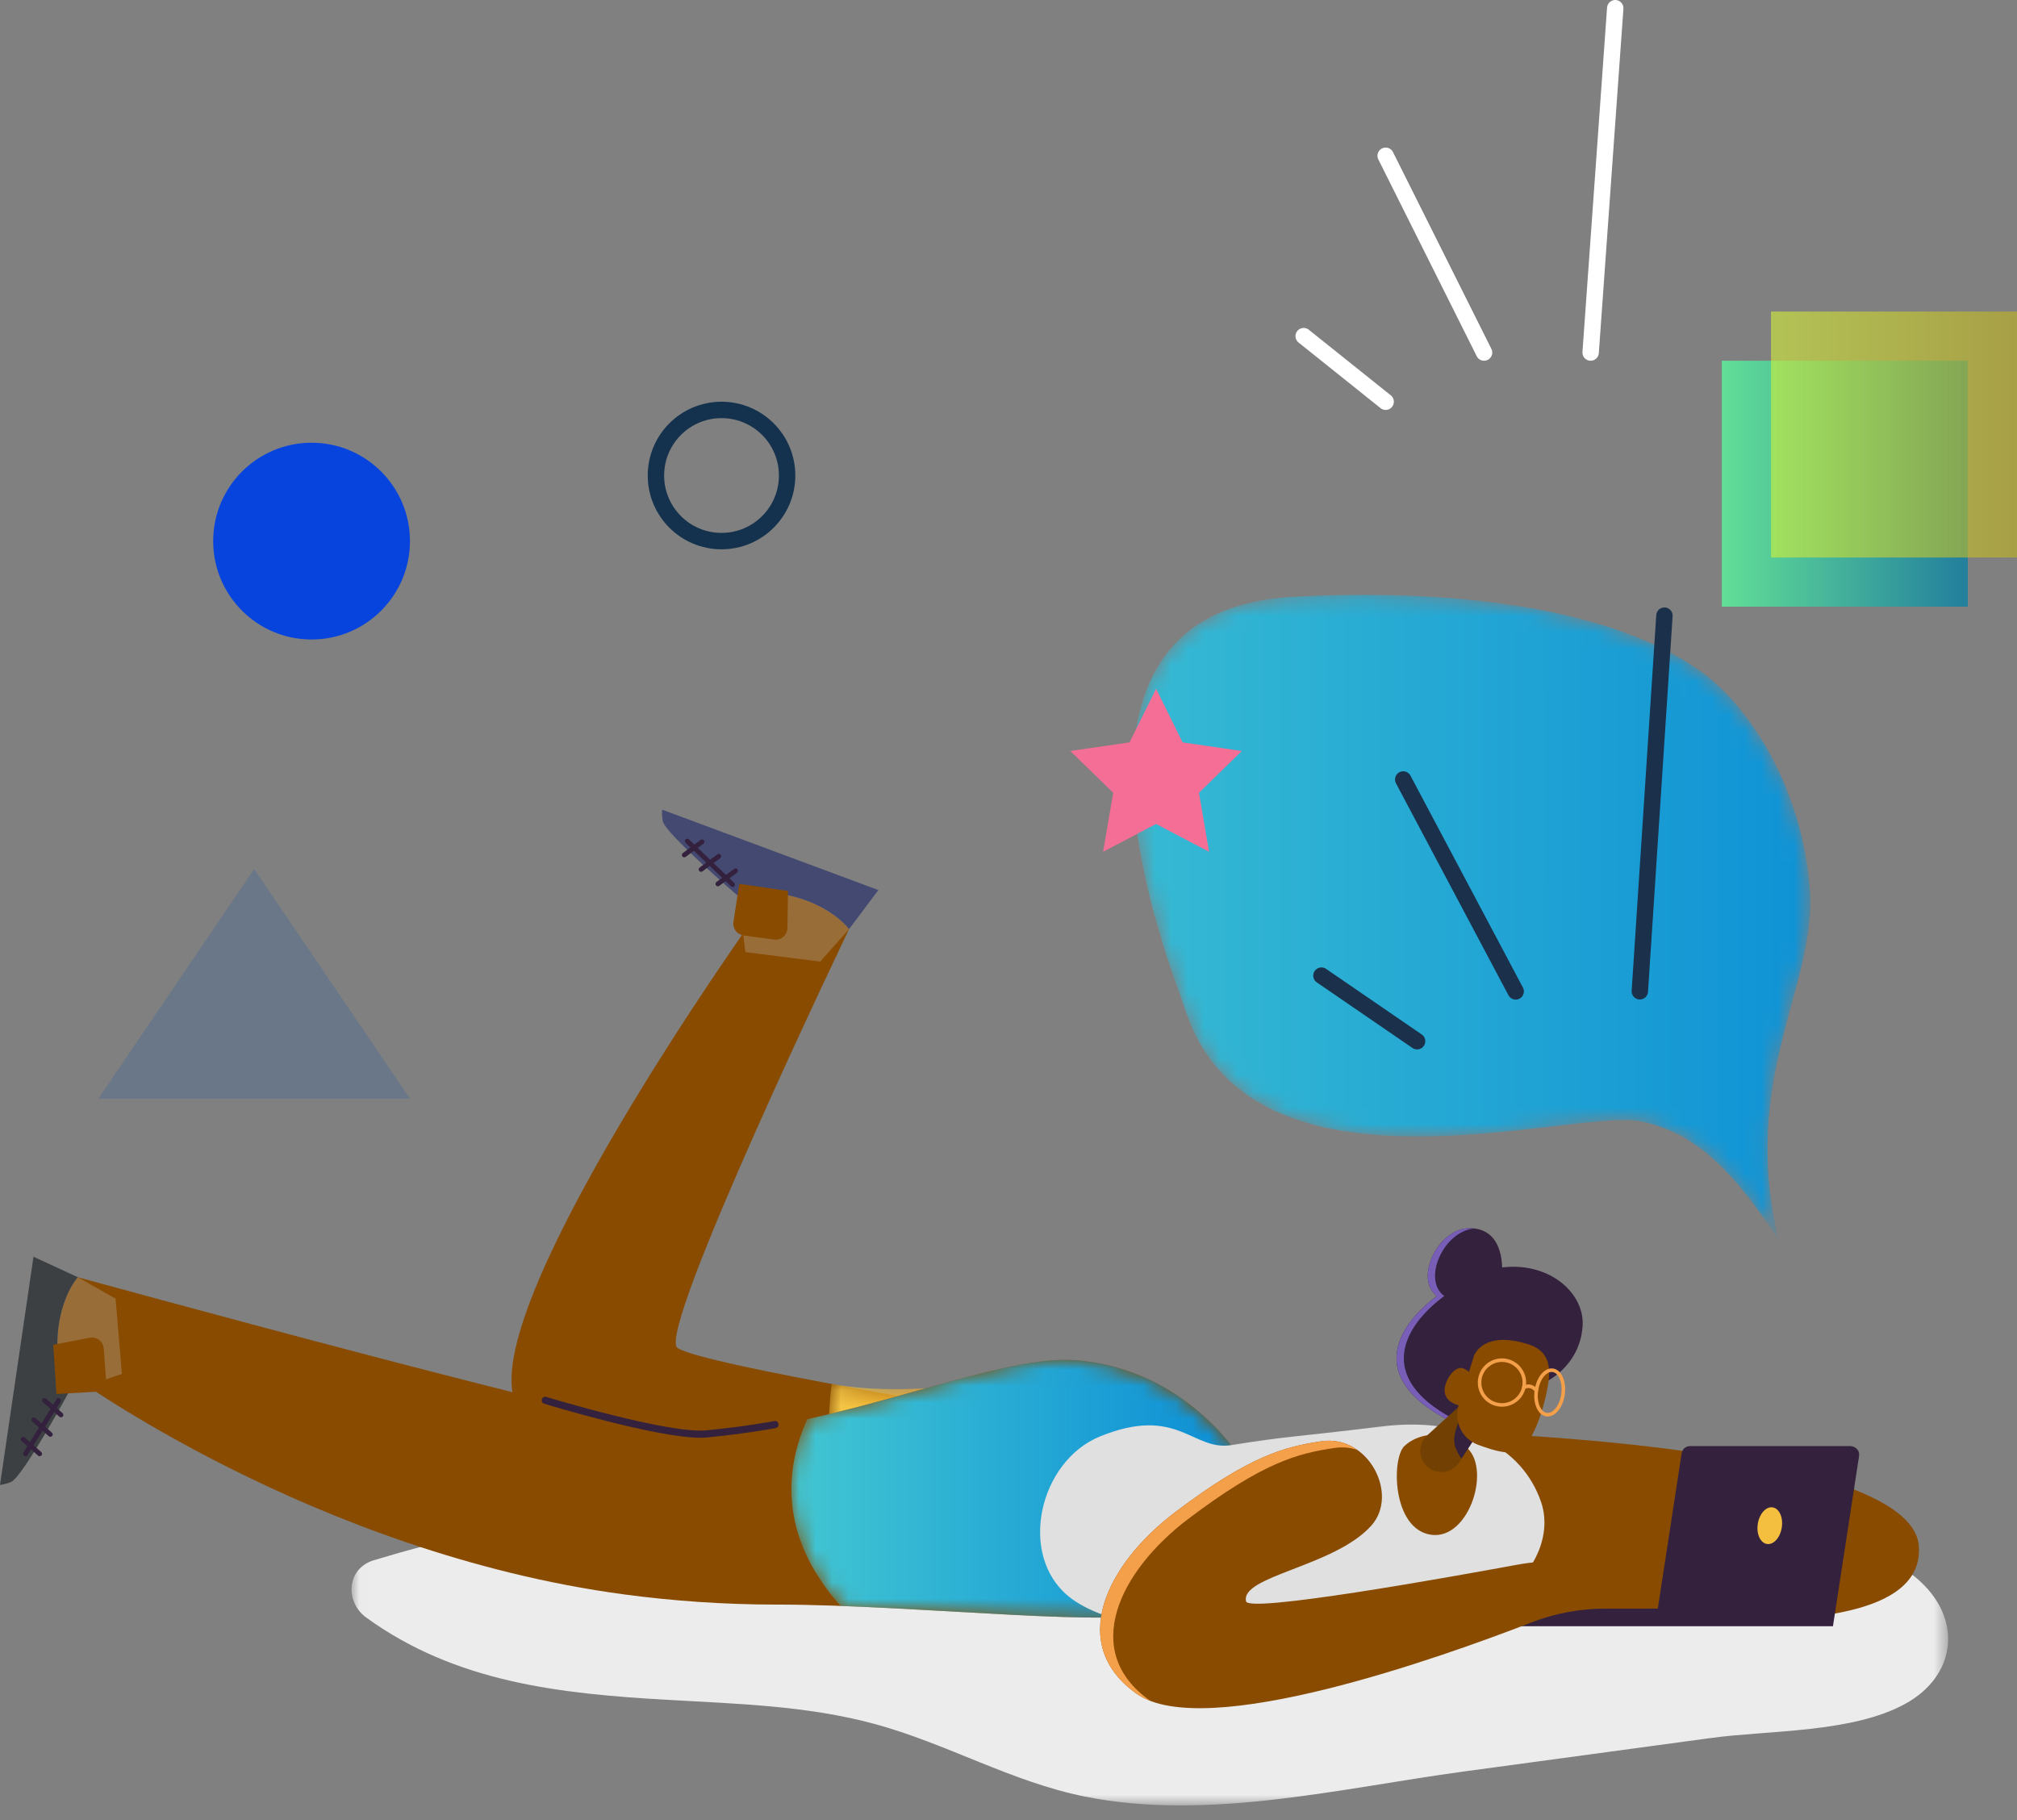 <?xml version="1.0" encoding="UTF-8"?>
<svg width="123px" height="111px" viewBox="0 0 123 111" version="1.1" xmlns="http://www.w3.org/2000/svg" xmlns:xlink="http://www.w3.org/1999/xlink">
    <rect x="0" y="0" width="123" height="111" fill="#808080" stroke="none"/>
    <!-- Generator: sketchtool 54.1 (76490) - https://sketchapp.com -->
    <title>44E8A917-777B-4DE4-878D-1F33581CE625</title>
    <desc>Created with sketchtool.</desc>
    <defs>
        <polygon id="path-1" points="1.012 0.422 98.374 0.422 98.374 19.149 1.012 19.149"></polygon>
        <path d="M0.92,1.104 C0.706,3.102 0.559,6.084 1.03,9.189 L1.03,9.189 C6.258,7.14 13.549,0.486 13.549,0.486 L13.549,0.486 C13.549,0.486 6.191,2.086 0.92,1.104" id="path-3"></path>
        <linearGradient x1="-0.002%" y1="49.999%" x2="100.007%" y2="49.999%" id="linearGradient-5">
            <stop stop-color="#F2CA4B" offset="0%"></stop>
            <stop stop-color="#FF8E02" offset="100%"></stop>
        </linearGradient>
        <path d="M0.993,4.529 C-0.303,7.402 -0.857,11.563 3.028,15.922 L3.028,15.922 C11.22,16.223 21.094,17.211 22.343,16.158 L22.343,16.158 C23.797,14.931 27.727,7.374 27.727,7.374 L27.727,7.374 C27.727,7.374 24.388,1.435 17.296,0.931 L17.296,0.931 C17.114,0.918 16.923,0.911 16.727,0.911 L16.727,0.911 C12.997,0.911 7.097,3.197 0.993,4.529" id="path-6"></path>
        <linearGradient x1="0.001%" y1="50.001%" x2="99.998%" y2="50.001%" id="linearGradient-8">
            <stop stop-color="#44C8D2" offset="0%"></stop>
            <stop stop-color="#0A8DD6" offset="100%"></stop>
        </linearGradient>
        <path d="M13.989,0.214 C12.431,0.218 11.021,0.272 9.84,0.34 L9.84,0.34 C-6.451,1.279 2.531,23.011 3.326,25.476 L3.326,25.476 C6.218,34.449 17.252,33.599 24.731,32.749 L24.731,32.749 C27.624,32.42 29.985,32.091 31.137,32.331 L31.137,32.331 C34.114,32.95 36.437,34.824 39.511,39.532 L39.511,39.532 C37.166,29.567 41.869,24.038 41.436,18.18 L41.436,18.18 C40.995,12.2 37.894,7.015 34.601,4.75 L34.601,4.75 C29.233,1.06 20.74,0.234 14.437,0.214 L14.437,0.214 L13.989,0.214 Z" id="path-9"></path>
        <linearGradient x1="-0.001%" y1="49.999%" x2="100.002%" y2="49.999%" id="linearGradient-11">
            <stop stop-color="#3CC0D2" offset="0%"></stop>
            <stop stop-color="#0F92D5" offset="100%"></stop>
        </linearGradient>
        <linearGradient x1="0%" y1="50%" x2="97.461%" y2="50%" id="linearGradient-12">
            <stop stop-color="#62DF97" offset="0%"></stop>
            <stop stop-color="#24819D" offset="100%"></stop>
        </linearGradient>
        <linearGradient x1="0%" y1="50%" x2="97.461%" y2="50%" id="linearGradient-13">
            <stop stop-color="#D4F038" offset="0%"></stop>
            <stop stop-color="#C3B51F" offset="100%"></stop>
        </linearGradient>
    </defs>
    <g id="LANDING" stroke="none" stroke-width="1" fill="none" fill-rule="evenodd">
        <g id="homepage" transform="translate(-949, -1669)">
            <g id="choose-pss" transform="translate(949, 1669)">
                <g id="Group-82" transform="translate(0, 36)">
                    <g id="Group-8" transform="translate(20.426, 19.211)">
                        <g id="Group-3" transform="translate(0, 35.745)">
                            <mask id="mask-2" fill="white">
                                <use xlink:href="#path-1"></use>
                            </mask>
                            <g id="Clip-2"></g>
                            <path d="M75.857,2.219 C60.178,1.875 44.492,1.69 28.808,1.476 C28.546,0.876 27.995,0.414 27.137,0.422 C18.668,0.496 10.477,1.738 2.371,4.197 C0.692,4.706 0.604,6.75 1.912,7.697 C7.381,11.652 13.676,12.331 20.241,12.709 C24.481,12.953 28.757,13.06 32.885,14.175 C37.27,15.359 41.253,17.712 45.73,18.61 C53.234,20.116 61.36,18.095 68.82,17.084 C73.861,16.4 78.901,15.717 83.941,15.034 C87.478,14.554 92.561,14.735 95.793,12.935 C98.815,11.253 99.254,7.927 96.738,5.55 C92.327,1.381 81.324,2.339 75.857,2.219" id="Fill-1" fill="#ECECEC" mask="url(#mask-2)"></path>
                        </g>
                        <path d="M71.167,22.419 C71.167,22.419 71.425,19.737 69.243,19.692 C67.061,19.646 65.529,23.42 67.671,24.056 C69.811,24.692 70.863,23.509 71.167,22.419" id="Fill-4" fill="#33213D"></path>
                        <path d="M41.051,31.057 C41.051,31.057 22.498,28.067 20.892,26.996 C19.529,26.086 31.351,1.453 31.351,1.453 L25.562,0.752 C25.562,0.752 8.404,24.782 11.041,30.42 C14.055,36.862 18.468,36.876 24.195,38.238 C29.923,39.602 41.051,31.057 41.051,31.057" id="Fill-6" fill="#884B00"></path>
                    </g>
                    <g id="Group-11" transform="translate(49.787, 47.296)">
                        <mask id="mask-4" fill="white">
                            <use xlink:href="#path-3"></use>
                        </mask>
                        <g id="Clip-10"></g>
                        <path d="M0.92,1.104 C0.706,3.102 0.559,6.084 1.03,9.189 L1.03,9.189 C6.258,7.14 13.549,0.486 13.549,0.486 L13.549,0.486 C13.549,0.486 6.191,2.086 0.92,1.104" id="Fill-9" fill="url(#linearGradient-5)" mask="url(#mask-4)"></path>
                    </g>
                    <g id="Group-32" transform="translate(3.83, 12.828)">
                        <path d="M90.353,35.488 C90.353,35.488 92.504,34.557 92.68,32.053 C92.839,29.802 90.118,27.68 86.762,28.681 C83.408,29.681 77.722,34.293 84.517,37.791 L90.353,35.488 Z" id="Fill-12" fill="#33213D"></path>
                        <path d="M85.657,38.549 C85.657,38.549 112.825,39.365 113.189,45.5 C113.554,51.657 97.888,50.099 87.022,48.951 C76.156,47.803 85.657,38.549 85.657,38.549" id="Fill-14" fill="#884B00"></path>
                        <path d="M43.113,5.591 C42.167,5.495 41.575,5.617 41.211,5.84 L41.622,9.237 L46.189,9.815 L47.947,7.835 C47.947,7.835 46.583,5.941 43.113,5.591" id="Fill-16" fill="#996D38"></path>
                        <path d="M36.545,0.614 C36.538,0.718 36.54,0.821 36.547,0.923 C36.549,0.958 36.55,0.991 36.554,1.025 C36.562,1.102 36.573,1.177 36.587,1.253 C36.73,1.997 41.21,5.841 41.21,5.841 C41.574,5.616 42.166,5.495 43.113,5.59 C46.582,5.942 47.948,7.836 47.948,7.836 L49.232,6.123 L49.735,5.454 L36.549,0.55 L36.545,0.614 Z" id="Fill-18" fill="#444971"></path>
                        <path d="M44.224,5.509 L44.188,7.769 C44.181,8.204 43.796,8.534 43.367,8.474 L41.512,8.219 C41.113,8.164 40.835,7.792 40.897,7.394 L41.252,5.075 L44.224,5.509 Z" id="Fill-20" fill="#884B00"></path>
                        <path d="M40.845,5.268 C40.809,5.268 40.772,5.254 40.746,5.227 L37.979,2.572 C37.922,2.516 37.919,2.424 37.975,2.368 C38.03,2.309 38.122,2.308 38.18,2.363 L40.946,5.019 C41.003,5.074 41.005,5.166 40.95,5.223 C40.922,5.253 40.882,5.268 40.845,5.268" id="Fill-22" fill="#33213D"></path>
                        <path d="M39.947,5.224 C39.903,5.224 39.859,5.203 39.83,5.165 C39.783,5.101 39.797,5.011 39.861,4.962 L40.941,4.16 C41.006,4.113 41.096,4.127 41.144,4.191 C41.192,4.255 41.178,4.346 41.114,4.393 L40.033,5.196 C40.007,5.215 39.977,5.224 39.947,5.224" id="Fill-24" fill="#33213D"></path>
                        <path d="M38.921,4.341 C38.878,4.341 38.835,4.32 38.805,4.282 C38.758,4.218 38.772,4.127 38.836,4.079 L39.916,3.277 C39.981,3.23 40.072,3.244 40.118,3.308 C40.167,3.372 40.153,3.464 40.09,3.511 L39.008,4.312 C38.983,4.332 38.951,4.341 38.921,4.341" id="Fill-26" fill="#33213D"></path>
                        <path d="M37.897,3.458 C37.853,3.458 37.809,3.437 37.781,3.399 C37.732,3.335 37.746,3.245 37.811,3.196 L38.891,2.395 C38.956,2.347 39.046,2.361 39.093,2.425 C39.143,2.489 39.129,2.58 39.064,2.628 L37.982,3.43 C37.957,3.449 37.926,3.458 37.897,3.458" id="Fill-28" fill="#33213D"></path>
                        <path d="M72.13,40.565 C72.13,40.565 68.792,34.627 61.701,34.124 C56.843,33.778 47.608,38.167 39.245,38.621 C36.249,38.784 0.916,29.064 0.916,29.064 L0.424,34.962 C0.424,34.962 15.319,45.878 34.236,48.41 C37.177,48.804 40.292,49.03 43.564,49.03 C52.134,49.03 65.293,50.576 66.747,49.349 C68.201,48.121 72.13,40.565 72.13,40.565" id="Fill-30" fill="#884B00"></path>
                    </g>
                    <g id="Group-35" transform="translate(48.234, 46.02)">
                        <mask id="mask-7" fill="white">
                            <use xlink:href="#path-6"></use>
                        </mask>
                        <g id="Clip-34"></g>
                        <path d="M0.993,4.529 C-0.303,7.402 -0.857,11.563 3.028,15.922 L3.028,15.922 C11.22,16.223 21.094,17.211 22.343,16.158 L22.343,16.158 C23.797,14.931 27.727,7.374 27.727,7.374 L27.727,7.374 C27.727,7.374 24.388,1.435 17.296,0.931 L17.296,0.931 C17.114,0.918 16.923,0.911 16.727,0.911 L16.727,0.911 C12.997,0.911 7.097,3.197 0.993,4.529" id="Fill-33" fill="url(#linearGradient-8)" mask="url(#mask-7)"></path>
                    </g>
                    <g id="Group-78" transform="translate(0, 38.36)">
                        <path d="M88.072,4.679 C86.719,3.695 88.008,0.751 89.883,0.561 C89.813,0.553 89.745,0.544 89.669,0.543 C87.673,0.502 86.223,3.654 87.629,4.679 C85.067,6.584 83.406,9.715 88.346,12.258 L88.601,12.157 C83.896,9.634 85.543,6.558 88.072,4.679" id="Fill-36" fill="#785EB7"></path>
                        <path d="M93.987,17.271 C92.833,13.855 89.237,12.028 84.26,12.634 C78.485,13.338 78.668,13.201 75.077,13.773 C72.729,14.149 71.804,11.322 67.087,13.24 C63.368,14.751 62.058,20.464 65.167,22.999 C69.349,26.409 83.937,25.772 88.622,24.363 C93.305,22.953 94.758,19.551 93.987,17.271" id="Fill-38" fill="#E0E0E0"></path>
                        <path d="M87.578,13.126 C87.578,13.126 86.433,13.075 85.641,13.832 C84.85,14.589 84.895,18.884 87.26,19.238 C89.624,19.59 91.016,15.05 89.335,13.832 C87.653,12.616 87.578,13.126 87.578,13.126" id="Fill-40" fill="#884B00"></path>
                        <path d="M90.079,13.117 L88.981,14.824 C88.532,15.52 87.553,15.617 86.975,15.023 C86.47,14.501 86.497,13.665 87.034,13.176 L89.608,10.838 L90.079,13.117 Z" id="Fill-42" fill="#724002"></path>
                        <path d="M89.765,13.513 L89.792,13.565 L89.124,14.601 C88.936,14.335 88.723,13.961 88.685,13.591 C88.616,12.905 89.161,11.879 89.161,11.879 L89.765,13.513 Z" id="Fill-44" fill="#33213D"></path>
                        <path d="M89.202,9.083 C89.35,9.129 89.478,9.208 89.58,9.309 L89.902,8.272 C90.316,7.487 91.339,7.046 93.161,7.61 C94.375,7.985 94.627,8.838 94.387,10.182 C94.079,11.903 93.39,13.736 92.602,14.092 C92.013,14.358 91.264,14.164 90.133,13.753 C89.162,13.399 88.642,12.34 88.948,11.351 C88.454,11.198 88.084,10.919 88.097,10.403 C88.111,9.79 88.71,8.93 89.202,9.083" id="Fill-46" fill="#884B00"></path>
                        <path d="M91.591,8.699 C90.975,8.699 90.435,9.155 90.347,9.782 C90.301,10.115 90.387,10.446 90.588,10.714 C90.791,10.982 91.085,11.156 91.418,11.201 C92.106,11.299 92.742,10.817 92.836,10.13 C92.932,9.445 92.452,8.808 91.767,8.712 C91.707,8.703 91.649,8.699 91.591,8.699 L91.591,8.699 Z M91.593,11.43 C91.525,11.43 91.458,11.426 91.388,11.417 C90.998,11.362 90.652,11.158 90.416,10.844 C90.179,10.53 90.078,10.142 90.133,9.753 C90.245,8.947 90.989,8.385 91.797,8.496 C92.6,8.609 93.165,9.356 93.052,10.161 C92.949,10.896 92.316,11.43 91.593,11.43 L91.593,11.43 Z" id="Fill-48" fill="#F49F4A"></path>
                        <path d="M94.623,9.312 C94.461,9.312 94.294,9.409 94.145,9.591 C93.968,9.811 93.845,10.12 93.798,10.461 C93.748,10.803 93.784,11.135 93.894,11.393 C93.996,11.634 94.151,11.779 94.329,11.805 C94.505,11.829 94.696,11.732 94.86,11.528 C95.037,11.31 95.162,11.001 95.209,10.659 C95.256,10.316 95.223,9.986 95.112,9.727 C95.01,9.487 94.855,9.34 94.678,9.316 C94.659,9.313 94.641,9.312 94.623,9.312 M94.384,12.026 C94.356,12.026 94.328,12.025 94.299,12.021 C94.042,11.984 93.828,11.791 93.694,11.478 C93.568,11.183 93.529,10.812 93.583,10.431 C93.636,10.051 93.775,9.704 93.977,9.455 C94.191,9.19 94.452,9.064 94.707,9.1 C94.964,9.136 95.18,9.328 95.312,9.642 C95.437,9.936 95.477,10.309 95.423,10.689 C95.371,11.07 95.231,11.416 95.028,11.665 C94.839,11.899 94.613,12.026 94.384,12.026" id="Fill-50" fill="#F49F4A"></path>
                        <path d="M93.689,10.555 C93.659,10.555 93.625,10.541 93.605,10.514 C93.308,10.14 93.002,10.343 92.99,10.352 C92.941,10.385 92.872,10.372 92.839,10.324 C92.805,10.274 92.817,10.206 92.866,10.172 C93.033,10.058 93.438,9.955 93.775,10.378 C93.813,10.426 93.804,10.493 93.758,10.53 C93.738,10.547 93.713,10.555 93.689,10.555" id="Fill-52" fill="#F49F4A"></path>
                        <path d="M91.454,23.743 L101.096,23.743 L102.526,14.43 C102.535,14.374 102.545,14.315 102.556,14.257 C102.615,13.955 102.849,13.827 103.08,13.833 L103.08,13.833 L112.903,13.833 L112.902,13.839 C113.173,13.878 113.42,14.097 113.367,14.452 L111.776,24.818 L91.596,24.818 C91.539,24.818 91.481,24.817 91.421,24.813 C90.729,24.784 90.762,23.743 91.454,23.743" id="Fill-54" fill="#33213D"></path>
                        <path d="M107.193,18.571 C107.096,19.187 107.345,19.738 107.751,19.802 C108.154,19.865 108.559,19.417 108.656,18.8 C108.753,18.183 108.503,17.633 108.1,17.569 C107.696,17.507 107.289,17.955 107.193,18.571" id="Fill-56" fill="#F4BF3F"></path>
                        <path d="M97.455,21.278 C95.861,20.809 94.176,20.761 92.542,21.063 C88.099,21.882 76.153,24.016 75.987,23.301 C75.622,21.746 81.379,21.186 83.622,18.685 C85.335,16.775 83.441,13.119 80.593,13.537 C78.338,13.866 76.222,14.419 71.684,17.846 C67.429,21.06 65.089,25.953 69.319,28.939 C73.469,31.869 87.923,26.706 93.387,24.588 C94.831,24.029 96.364,23.743 97.911,23.743 L100.533,23.743 C100.251,22.428 98.864,21.69 97.455,21.278" id="Fill-58" fill="#884B00"></path>
                        <path d="M70.12,29.347 C65.889,26.361 68.23,21.468 72.484,18.256 C77.022,14.827 79.139,14.273 81.393,13.945 C81.886,13.872 82.349,13.924 82.772,14.066 C82.169,13.64 81.423,13.415 80.593,13.536 C78.338,13.866 76.222,14.42 71.683,17.847 C67.43,21.059 65.089,25.953 69.319,28.939 C69.566,29.113 69.853,29.258 70.169,29.376 C70.153,29.366 70.135,29.359 70.12,29.347" id="Fill-60" fill="#F49F4A"></path>
                        <path d="M3.56,8.729 C3.663,9.675 3.905,10.228 4.2,10.537 L7.435,9.426 L7.047,4.838 L4.745,3.532 C4.745,3.532 3.178,5.263 3.56,8.729" id="Fill-62" fill="#996D38"></path>
                        <path d="M0.063,16.191 C0.166,16.175 0.266,16.153 0.364,16.124 C0.398,16.115 0.432,16.107 0.464,16.096 C0.538,16.073 0.609,16.045 0.678,16.015 C1.375,15.722 4.2,10.537 4.2,10.537 C3.905,10.228 3.663,9.675 3.559,8.729 C3.178,5.262 4.745,3.532 4.745,3.532 L2.802,2.633 L2.043,2.281 L0,16.2 L0.063,16.191 Z" id="Fill-64" fill="#3C4043"></path>
                        <path d="M3.247,7.659 L5.465,7.223 C5.892,7.138 6.295,7.446 6.326,7.877 L6.464,9.745 C6.493,10.147 6.188,10.496 5.785,10.52 L3.442,10.657 L3.247,7.659 Z" id="Fill-66" fill="#884B00"></path>
                        <path d="M1.555,14.449 C1.528,14.449 1.503,14.441 1.478,14.427 C1.411,14.385 1.389,14.295 1.431,14.228 L3.452,10.967 C3.495,10.9 3.585,10.879 3.652,10.921 C3.719,10.964 3.74,11.053 3.698,11.121 L1.679,14.38 C1.651,14.423 1.603,14.449 1.555,14.449" id="Fill-68" fill="#33213D"></path>
                        <path d="M3.719,12.077 C3.686,12.077 3.65,12.065 3.623,12.04 L2.614,11.15 C2.554,11.098 2.548,11.007 2.601,10.946 C2.653,10.886 2.744,10.881 2.805,10.933 L3.815,11.823 C3.875,11.876 3.881,11.968 3.828,12.027 C3.798,12.06 3.759,12.077 3.719,12.077" id="Fill-70" fill="#33213D"></path>
                        <path d="M3.07,13.264 C3.036,13.264 3.001,13.252 2.974,13.228 L1.965,12.337 C1.904,12.285 1.899,12.194 1.951,12.134 C2.004,12.073 2.096,12.068 2.156,12.12 L3.165,13.01 C3.225,13.063 3.232,13.155 3.178,13.214 C3.149,13.247 3.109,13.264 3.07,13.264" id="Fill-72" fill="#33213D"></path>
                        <path d="M2.42,14.45 C2.387,14.45 2.353,14.439 2.326,14.415 L1.316,13.525 C1.255,13.471 1.25,13.381 1.302,13.321 C1.354,13.261 1.446,13.254 1.506,13.307 L2.516,14.196 C2.576,14.25 2.582,14.342 2.529,14.401 C2.499,14.434 2.461,14.45 2.42,14.45" id="Fill-74" fill="#33213D"></path>
                        <path d="M42.711,13.322 C40.02,13.322 33.48,11.338 33.189,11.249 C33.074,11.215 33.009,11.093 33.045,10.978 C33.08,10.864 33.201,10.798 33.316,10.834 C33.39,10.857 40.749,13.09 43.055,12.873 C45.387,12.652 47.203,12.31 47.22,12.306 C47.337,12.284 47.453,12.361 47.473,12.478 C47.496,12.597 47.42,12.711 47.302,12.734 C47.283,12.736 45.448,13.084 43.096,13.306 C42.978,13.317 42.849,13.322 42.711,13.322" id="Fill-76" fill="#33213D"></path>
                    </g>
                    <g id="Group-81" transform="translate(68.936, 0.062)">
                        <mask id="mask-10" fill="white">
                            <use xlink:href="#path-9"></use>
                        </mask>
                        <g id="Clip-80"></g>
                        <path d="M13.989,0.214 C12.431,0.218 11.021,0.272 9.84,0.34 L9.84,0.34 C-6.451,1.279 2.531,23.011 3.326,25.476 L3.326,25.476 C6.218,34.449 17.252,33.599 24.731,32.749 L24.731,32.749 C27.624,32.42 29.985,32.091 31.137,32.331 L31.137,32.331 C34.114,32.95 36.437,34.824 39.511,39.532 L39.511,39.532 C37.166,29.567 41.869,24.038 41.436,18.18 L41.436,18.18 C40.995,12.2 37.894,7.015 34.601,4.75 L34.601,4.75 C29.233,1.06 20.74,0.234 14.437,0.214 L14.437,0.214 L13.989,0.214 Z" id="Fill-79" fill="url(#linearGradient-11)" mask="url(#mask-10)"></path>
                    </g>
                </g>
                <path d="M97,21.5 L98.5,0.5" id="Line" stroke="#FFFFFF" stroke-linecap="round"></path>
                <path d="M90.5,21.5 L84.5,9.5" id="Line-2" stroke="#FFFFFF" stroke-linecap="round"></path>
                <path d="M84.5,24.5 L79.5,20.5" id="Line-3" stroke="#FFFFFF" stroke-linecap="round"></path>
                <polygon id="Star" fill="#F56E96" points="70.5 50.25 67.267 51.95 67.885 48.35 65.269 45.8 68.884 45.275 70.5 42 72.116 45.275 75.731 45.8 73.115 48.35 73.733 51.95"></polygon>
                <polygon id="Triangle" fill="#697788" points="15.5 53 25 67 6 67"></polygon>
                <rect id="Rectangle" fill="url(#linearGradient-12)" x="105" y="22" width="15" height="15"></rect>
                <rect id="Rectangle" fill="url(#linearGradient-13)" opacity="0.597" x="108" y="19" width="15" height="15"></rect>
                <circle id="Oval" fill="#0744DD" cx="19" cy="33" r="6"></circle>
                <circle id="Oval-Copy-3" stroke="#14314D" cx="44" cy="29" r="4"></circle>
                <path d="M100,60.455 L101.5,37.545" id="Line" stroke="#1B314B" stroke-linecap="round"></path>
                <path d="M92.429,60.462 L85.571,47.538" id="Line-2" stroke="#1B314B" stroke-linecap="round"></path>
                <path d="M86.417,63.5 L80.583,59.5" id="Line-3" stroke="#1B314B" stroke-linecap="round"></path>
            </g>
        </g>
    </g>
</svg>